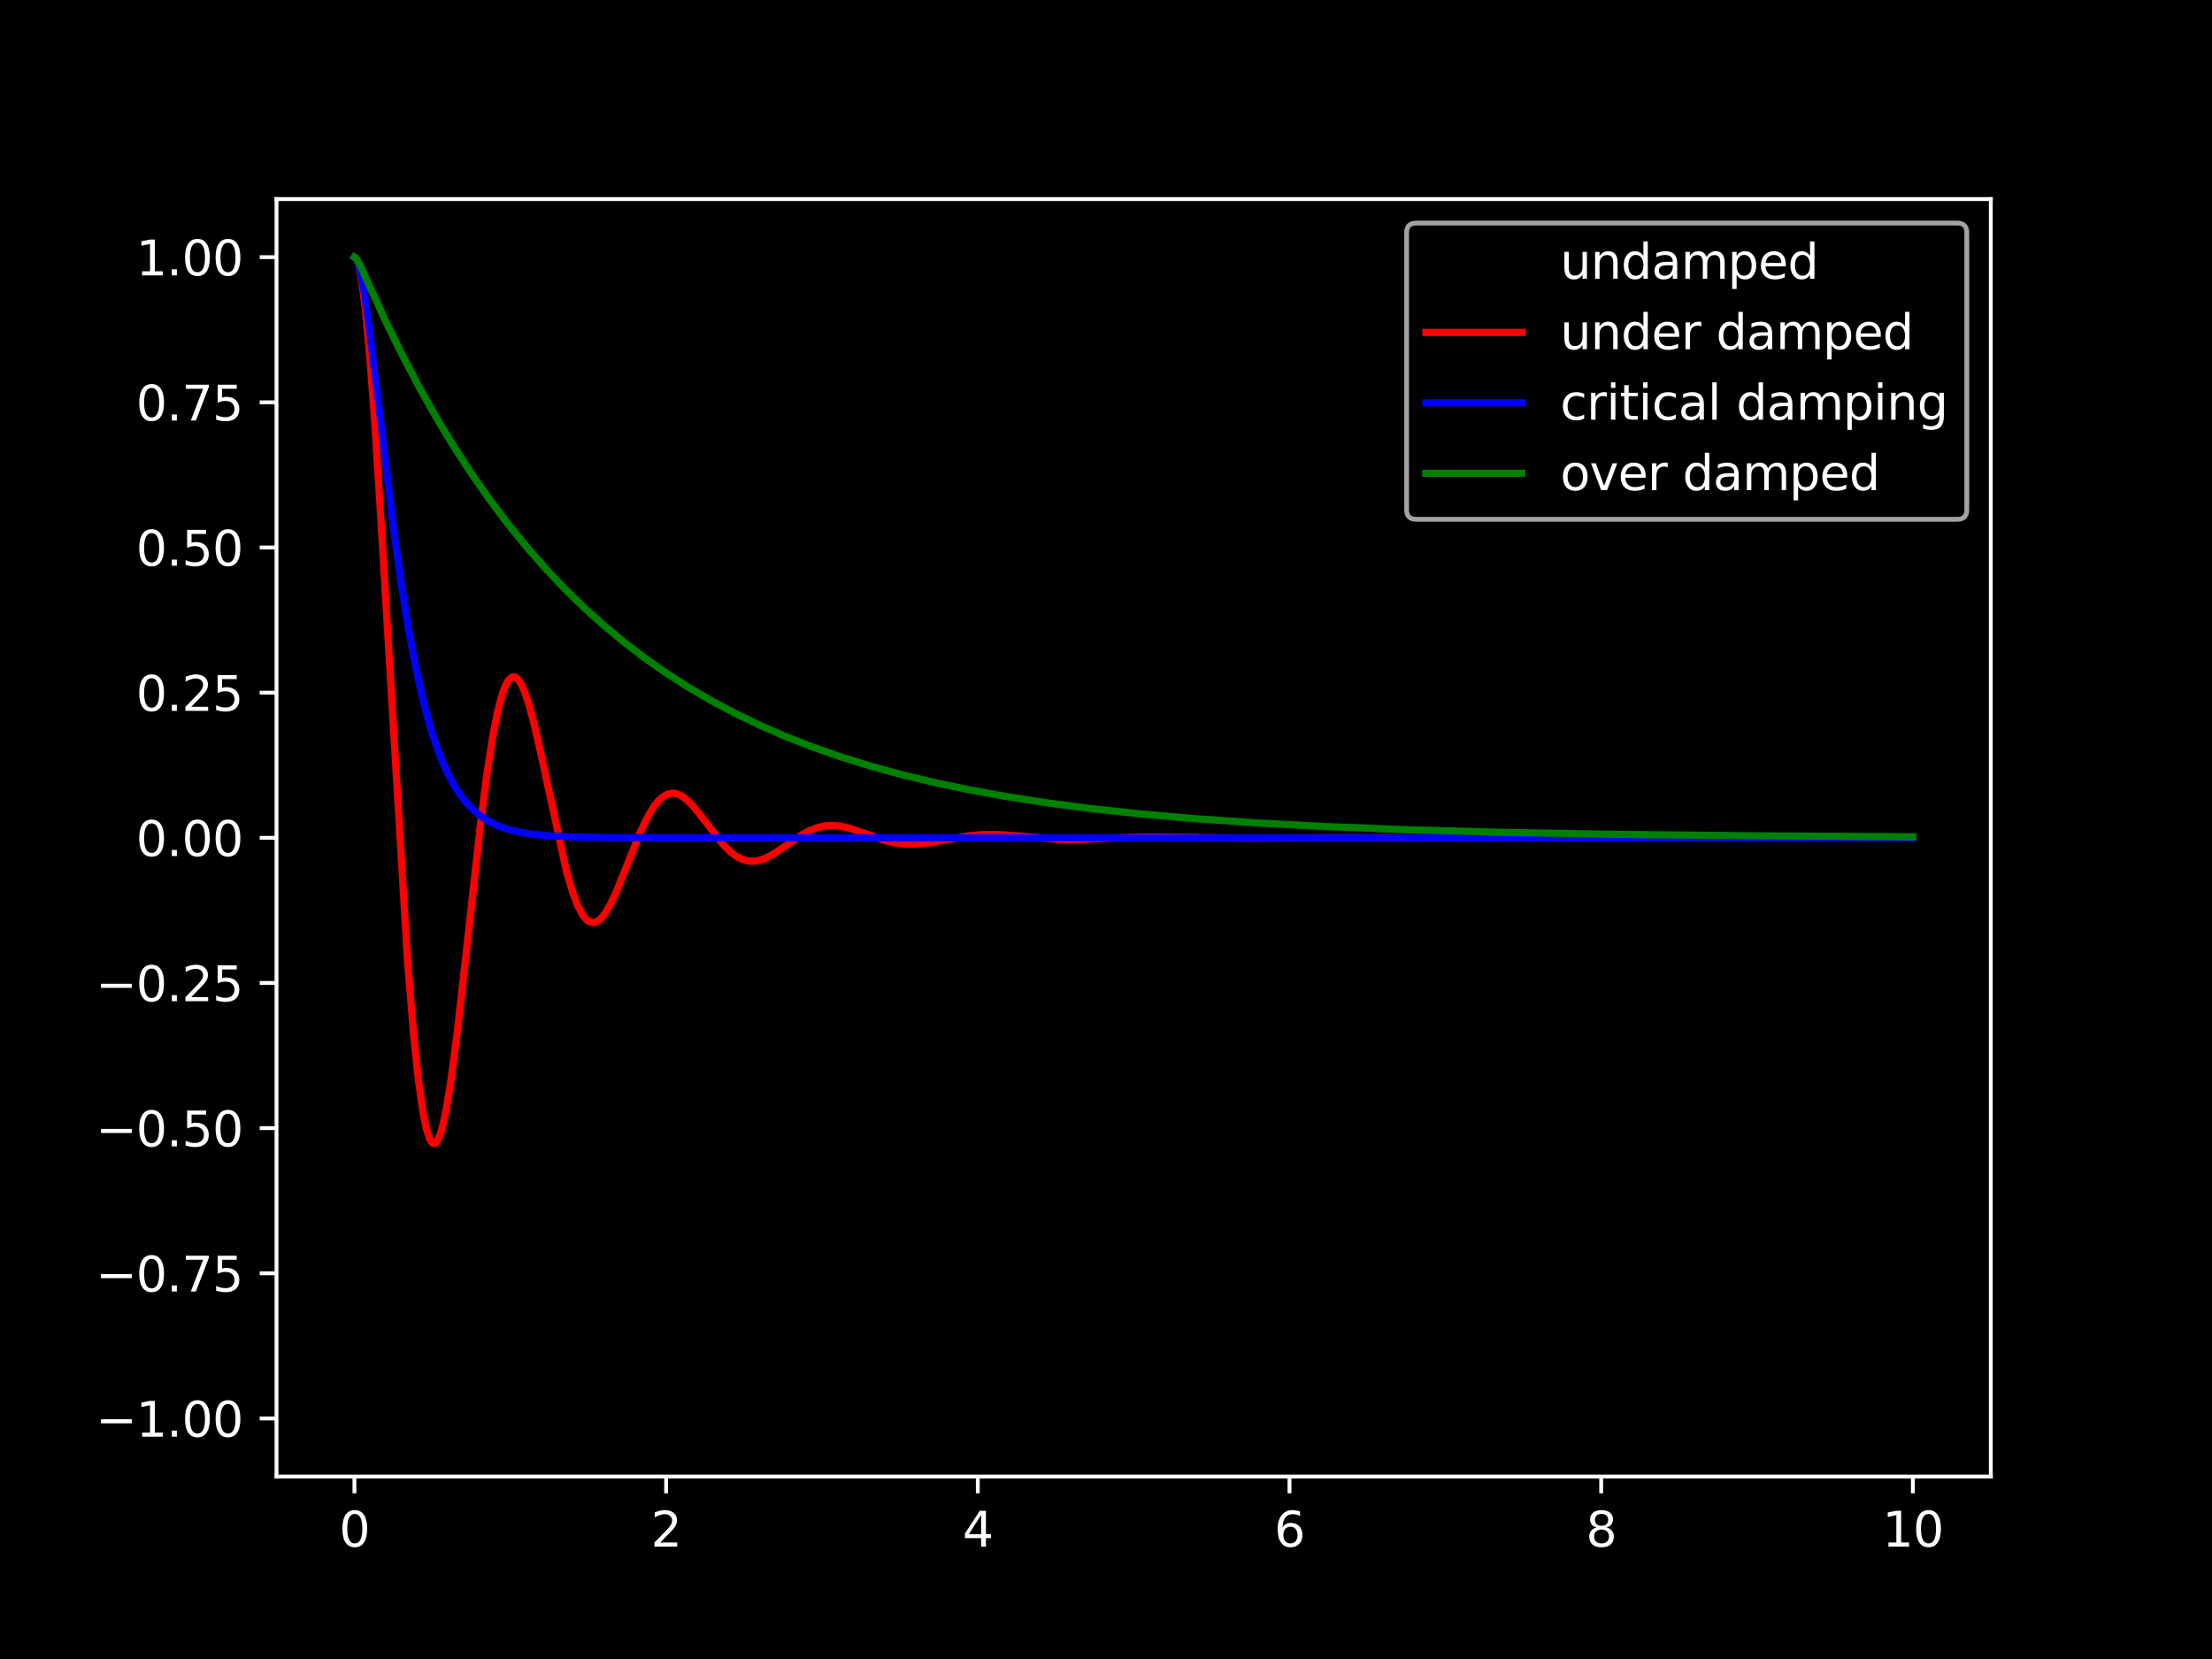 <?xml version="1.0" encoding="utf-8" standalone="no"?>
<!DOCTYPE svg PUBLIC "-//W3C//DTD SVG 1.1//EN"
  "http://www.w3.org/Graphics/SVG/1.1/DTD/svg11.dtd">
<svg xmlns:xlink="http://www.w3.org/1999/xlink" width="460.8pt" height="345.6pt" viewBox="0 0 460.8 345.6" xmlns="http://www.w3.org/2000/svg" version="1.1">
 <defs>
  <style type="text/css">*{stroke-linejoin: round; stroke-linecap: butt}</style>
 </defs>
 <g id="figure_1">
  <g id="patch_1">
   <path d="M 0 345.6 
L 460.8 345.6 
L 460.8 0 
L 0 0 
z
"/>
  </g>
  <g id="axes_1">
   <g id="patch_2">
    <path d="M 57.6 307.584 
L 414.72 307.584 
L 414.72 41.472 
L 57.6 41.472 
z
"/>
   </g>
   <g id="matplotlib.axis_1">
    <g id="xtick_1">
     <g id="line2d_1">
      <defs>
       <path id="m3acac4f595" d="M 0 0 
L 0 3.5 
" style="stroke: #ffffff; stroke-width: 0.8"/>
      </defs>
      <g>
       <use xlink:href="#m3acac4f595" x="73.833" y="307.584" style="fill: #ffffff; stroke: #ffffff; stroke-width: 0.8"/>
      </g>
     </g>
     <g id="text_1">
      <!-- 0 -->
      <g style="fill: #ffffff" transform="translate(70.651 322.182)scale(0.1 -0.1)">
       <defs>
        <path id="DejaVuSans-30" d="M 2034 4250 
Q 1547 4250 1301 3770 
Q 1056 3291 1056 2328 
Q 1056 1369 1301 889 
Q 1547 409 2034 409 
Q 2525 409 2770 889 
Q 3016 1369 3016 2328 
Q 3016 3291 2770 3770 
Q 2525 4250 2034 4250 
z
M 2034 4750 
Q 2819 4750 3233 4129 
Q 3647 3509 3647 2328 
Q 3647 1150 3233 529 
Q 2819 -91 2034 -91 
Q 1250 -91 836 529 
Q 422 1150 422 2328 
Q 422 3509 836 4129 
Q 1250 4750 2034 4750 
z
" transform="scale(0.016)"/>
       </defs>
       <use xlink:href="#DejaVuSans-30"/>
      </g>
     </g>
    </g>
    <g id="xtick_2">
     <g id="line2d_2">
      <g>
       <use xlink:href="#m3acac4f595" x="138.764" y="307.584" style="fill: #ffffff; stroke: #ffffff; stroke-width: 0.8"/>
      </g>
     </g>
     <g id="text_2">
      <!-- 2 -->
      <g style="fill: #ffffff" transform="translate(135.582 322.182)scale(0.1 -0.1)">
       <defs>
        <path id="DejaVuSans-32" d="M 1228 531 
L 3431 531 
L 3431 0 
L 469 0 
L 469 531 
Q 828 903 1448 1529 
Q 2069 2156 2228 2338 
Q 2531 2678 2651 2914 
Q 2772 3150 2772 3378 
Q 2772 3750 2511 3984 
Q 2250 4219 1831 4219 
Q 1534 4219 1204 4116 
Q 875 4013 500 3803 
L 500 4441 
Q 881 4594 1212 4672 
Q 1544 4750 1819 4750 
Q 2544 4750 2975 4387 
Q 3406 4025 3406 3419 
Q 3406 3131 3298 2873 
Q 3191 2616 2906 2266 
Q 2828 2175 2409 1742 
Q 1991 1309 1228 531 
z
" transform="scale(0.016)"/>
       </defs>
       <use xlink:href="#DejaVuSans-32"/>
      </g>
     </g>
    </g>
    <g id="xtick_3">
     <g id="line2d_3">
      <g>
       <use xlink:href="#m3acac4f595" x="203.695" y="307.584" style="fill: #ffffff; stroke: #ffffff; stroke-width: 0.8"/>
      </g>
     </g>
     <g id="text_3">
      <!-- 4 -->
      <g style="fill: #ffffff" transform="translate(200.513 322.182)scale(0.1 -0.1)">
       <defs>
        <path id="DejaVuSans-34" d="M 2419 4116 
L 825 1625 
L 2419 1625 
L 2419 4116 
z
M 2253 4666 
L 3047 4666 
L 3047 1625 
L 3713 1625 
L 3713 1100 
L 3047 1100 
L 3047 0 
L 2419 0 
L 2419 1100 
L 313 1100 
L 313 1709 
L 2253 4666 
z
" transform="scale(0.016)"/>
       </defs>
       <use xlink:href="#DejaVuSans-34"/>
      </g>
     </g>
    </g>
    <g id="xtick_4">
     <g id="line2d_4">
      <g>
       <use xlink:href="#m3acac4f595" x="268.625" y="307.584" style="fill: #ffffff; stroke: #ffffff; stroke-width: 0.8"/>
      </g>
     </g>
     <g id="text_4">
      <!-- 6 -->
      <g style="fill: #ffffff" transform="translate(265.444 322.182)scale(0.1 -0.1)">
       <defs>
        <path id="DejaVuSans-36" d="M 2113 2584 
Q 1688 2584 1439 2293 
Q 1191 2003 1191 1497 
Q 1191 994 1439 701 
Q 1688 409 2113 409 
Q 2538 409 2786 701 
Q 3034 994 3034 1497 
Q 3034 2003 2786 2293 
Q 2538 2584 2113 2584 
z
M 3366 4563 
L 3366 3988 
Q 3128 4100 2886 4159 
Q 2644 4219 2406 4219 
Q 1781 4219 1451 3797 
Q 1122 3375 1075 2522 
Q 1259 2794 1537 2939 
Q 1816 3084 2150 3084 
Q 2853 3084 3261 2657 
Q 3669 2231 3669 1497 
Q 3669 778 3244 343 
Q 2819 -91 2113 -91 
Q 1303 -91 875 529 
Q 447 1150 447 2328 
Q 447 3434 972 4092 
Q 1497 4750 2381 4750 
Q 2619 4750 2861 4703 
Q 3103 4656 3366 4563 
z
" transform="scale(0.016)"/>
       </defs>
       <use xlink:href="#DejaVuSans-36"/>
      </g>
     </g>
    </g>
    <g id="xtick_5">
     <g id="line2d_5">
      <g>
       <use xlink:href="#m3acac4f595" x="333.556" y="307.584" style="fill: #ffffff; stroke: #ffffff; stroke-width: 0.8"/>
      </g>
     </g>
     <g id="text_5">
      <!-- 8 -->
      <g style="fill: #ffffff" transform="translate(330.375 322.182)scale(0.1 -0.1)">
       <defs>
        <path id="DejaVuSans-38" d="M 2034 2216 
Q 1584 2216 1326 1975 
Q 1069 1734 1069 1313 
Q 1069 891 1326 650 
Q 1584 409 2034 409 
Q 2484 409 2743 651 
Q 3003 894 3003 1313 
Q 3003 1734 2745 1975 
Q 2488 2216 2034 2216 
z
M 1403 2484 
Q 997 2584 770 2862 
Q 544 3141 544 3541 
Q 544 4100 942 4425 
Q 1341 4750 2034 4750 
Q 2731 4750 3128 4425 
Q 3525 4100 3525 3541 
Q 3525 3141 3298 2862 
Q 3072 2584 2669 2484 
Q 3125 2378 3379 2068 
Q 3634 1759 3634 1313 
Q 3634 634 3220 271 
Q 2806 -91 2034 -91 
Q 1263 -91 848 271 
Q 434 634 434 1313 
Q 434 1759 690 2068 
Q 947 2378 1403 2484 
z
M 1172 3481 
Q 1172 3119 1398 2916 
Q 1625 2713 2034 2713 
Q 2441 2713 2670 2916 
Q 2900 3119 2900 3481 
Q 2900 3844 2670 4047 
Q 2441 4250 2034 4250 
Q 1625 4250 1398 4047 
Q 1172 3844 1172 3481 
z
" transform="scale(0.016)"/>
       </defs>
       <use xlink:href="#DejaVuSans-38"/>
      </g>
     </g>
    </g>
    <g id="xtick_6">
     <g id="line2d_6">
      <g>
       <use xlink:href="#m3acac4f595" x="398.487" y="307.584" style="fill: #ffffff; stroke: #ffffff; stroke-width: 0.8"/>
      </g>
     </g>
     <g id="text_6">
      <!-- 10 -->
      <g style="fill: #ffffff" transform="translate(392.125 322.182)scale(0.1 -0.1)">
       <defs>
        <path id="DejaVuSans-31" d="M 794 531 
L 1825 531 
L 1825 4091 
L 703 3866 
L 703 4441 
L 1819 4666 
L 2450 4666 
L 2450 531 
L 3481 531 
L 3481 0 
L 794 0 
L 794 531 
z
" transform="scale(0.016)"/>
       </defs>
       <use xlink:href="#DejaVuSans-31"/>
       <use xlink:href="#DejaVuSans-30" x="63.623"/>
      </g>
     </g>
    </g>
   </g>
   <g id="matplotlib.axis_2">
    <g id="ytick_1">
     <g id="line2d_7">
      <defs>
       <path id="m28e8fecd58" d="M 0 0 
L -3.5 0 
" style="stroke: #ffffff; stroke-width: 0.8"/>
      </defs>
      <g>
       <use xlink:href="#m28e8fecd58" x="57.6" y="295.489" style="fill: #ffffff; stroke: #ffffff; stroke-width: 0.8"/>
      </g>
     </g>
     <g id="text_7">
      <!-- −1.00 -->
      <g style="fill: #ffffff" transform="translate(19.955 299.288)scale(0.1 -0.1)">
       <defs>
        <path id="DejaVuSans-2212" d="M 678 2272 
L 4684 2272 
L 4684 1741 
L 678 1741 
L 678 2272 
z
" transform="scale(0.016)"/>
        <path id="DejaVuSans-2e" d="M 684 794 
L 1344 794 
L 1344 0 
L 684 0 
L 684 794 
z
" transform="scale(0.016)"/>
       </defs>
       <use xlink:href="#DejaVuSans-2212"/>
       <use xlink:href="#DejaVuSans-31" x="83.789"/>
       <use xlink:href="#DejaVuSans-2e" x="147.412"/>
       <use xlink:href="#DejaVuSans-30" x="179.199"/>
       <use xlink:href="#DejaVuSans-30" x="242.822"/>
      </g>
     </g>
    </g>
    <g id="ytick_2">
     <g id="line2d_8">
      <g>
       <use xlink:href="#m28e8fecd58" x="57.6" y="265.249" style="fill: #ffffff; stroke: #ffffff; stroke-width: 0.8"/>
      </g>
     </g>
     <g id="text_8">
      <!-- −0.75 -->
      <g style="fill: #ffffff" transform="translate(19.955 269.048)scale(0.1 -0.1)">
       <defs>
        <path id="DejaVuSans-37" d="M 525 4666 
L 3525 4666 
L 3525 4397 
L 1831 0 
L 1172 0 
L 2766 4134 
L 525 4134 
L 525 4666 
z
" transform="scale(0.016)"/>
        <path id="DejaVuSans-35" d="M 691 4666 
L 3169 4666 
L 3169 4134 
L 1269 4134 
L 1269 2991 
Q 1406 3038 1543 3061 
Q 1681 3084 1819 3084 
Q 2600 3084 3056 2656 
Q 3513 2228 3513 1497 
Q 3513 744 3044 326 
Q 2575 -91 1722 -91 
Q 1428 -91 1123 -41 
Q 819 9 494 109 
L 494 744 
Q 775 591 1075 516 
Q 1375 441 1709 441 
Q 2250 441 2565 725 
Q 2881 1009 2881 1497 
Q 2881 1984 2565 2268 
Q 2250 2553 1709 2553 
Q 1456 2553 1204 2497 
Q 953 2441 691 2322 
L 691 4666 
z
" transform="scale(0.016)"/>
       </defs>
       <use xlink:href="#DejaVuSans-2212"/>
       <use xlink:href="#DejaVuSans-30" x="83.789"/>
       <use xlink:href="#DejaVuSans-2e" x="147.412"/>
       <use xlink:href="#DejaVuSans-37" x="179.199"/>
       <use xlink:href="#DejaVuSans-35" x="242.822"/>
      </g>
     </g>
    </g>
    <g id="ytick_3">
     <g id="line2d_9">
      <g>
       <use xlink:href="#m28e8fecd58" x="57.6" y="235.008" style="fill: #ffffff; stroke: #ffffff; stroke-width: 0.8"/>
      </g>
     </g>
     <g id="text_9">
      <!-- −0.50 -->
      <g style="fill: #ffffff" transform="translate(19.955 238.808)scale(0.1 -0.1)">
       <use xlink:href="#DejaVuSans-2212"/>
       <use xlink:href="#DejaVuSans-30" x="83.789"/>
       <use xlink:href="#DejaVuSans-2e" x="147.412"/>
       <use xlink:href="#DejaVuSans-35" x="179.199"/>
       <use xlink:href="#DejaVuSans-30" x="242.822"/>
      </g>
     </g>
    </g>
    <g id="ytick_4">
     <g id="line2d_10">
      <g>
       <use xlink:href="#m28e8fecd58" x="57.6" y="204.768" style="fill: #ffffff; stroke: #ffffff; stroke-width: 0.8"/>
      </g>
     </g>
     <g id="text_10">
      <!-- −0.25 -->
      <g style="fill: #ffffff" transform="translate(19.955 208.568)scale(0.1 -0.1)">
       <use xlink:href="#DejaVuSans-2212"/>
       <use xlink:href="#DejaVuSans-30" x="83.789"/>
       <use xlink:href="#DejaVuSans-2e" x="147.412"/>
       <use xlink:href="#DejaVuSans-32" x="179.199"/>
       <use xlink:href="#DejaVuSans-35" x="242.822"/>
      </g>
     </g>
    </g>
    <g id="ytick_5">
     <g id="line2d_11">
      <g>
       <use xlink:href="#m28e8fecd58" x="57.6" y="174.528" style="fill: #ffffff; stroke: #ffffff; stroke-width: 0.8"/>
      </g>
     </g>
     <g id="text_11">
      <!-- 0.00 -->
      <g style="fill: #ffffff" transform="translate(28.334 178.328)scale(0.1 -0.1)">
       <use xlink:href="#DejaVuSans-30"/>
       <use xlink:href="#DejaVuSans-2e" x="63.623"/>
       <use xlink:href="#DejaVuSans-30" x="95.41"/>
       <use xlink:href="#DejaVuSans-30" x="159.033"/>
      </g>
     </g>
    </g>
    <g id="ytick_6">
     <g id="line2d_12">
      <g>
       <use xlink:href="#m28e8fecd58" x="57.6" y="144.288" style="fill: #ffffff; stroke: #ffffff; stroke-width: 0.8"/>
      </g>
     </g>
     <g id="text_12">
      <!-- 0.25 -->
      <g style="fill: #ffffff" transform="translate(28.334 148.087)scale(0.1 -0.1)">
       <use xlink:href="#DejaVuSans-30"/>
       <use xlink:href="#DejaVuSans-2e" x="63.623"/>
       <use xlink:href="#DejaVuSans-32" x="95.41"/>
       <use xlink:href="#DejaVuSans-35" x="159.033"/>
      </g>
     </g>
    </g>
    <g id="ytick_7">
     <g id="line2d_13">
      <g>
       <use xlink:href="#m28e8fecd58" x="57.6" y="114.048" style="fill: #ffffff; stroke: #ffffff; stroke-width: 0.8"/>
      </g>
     </g>
     <g id="text_13">
      <!-- 0.50 -->
      <g style="fill: #ffffff" transform="translate(28.334 117.847)scale(0.1 -0.1)">
       <use xlink:href="#DejaVuSans-30"/>
       <use xlink:href="#DejaVuSans-2e" x="63.623"/>
       <use xlink:href="#DejaVuSans-35" x="95.41"/>
       <use xlink:href="#DejaVuSans-30" x="159.033"/>
      </g>
     </g>
    </g>
    <g id="ytick_8">
     <g id="line2d_14">
      <g>
       <use xlink:href="#m28e8fecd58" x="57.6" y="83.808" style="fill: #ffffff; stroke: #ffffff; stroke-width: 0.8"/>
      </g>
     </g>
     <g id="text_14">
      <!-- 0.75 -->
      <g style="fill: #ffffff" transform="translate(28.334 87.607)scale(0.1 -0.1)">
       <use xlink:href="#DejaVuSans-30"/>
       <use xlink:href="#DejaVuSans-2e" x="63.623"/>
       <use xlink:href="#DejaVuSans-37" x="95.41"/>
       <use xlink:href="#DejaVuSans-35" x="159.033"/>
      </g>
     </g>
    </g>
    <g id="ytick_9">
     <g id="line2d_15">
      <g>
       <use xlink:href="#m28e8fecd58" x="57.6" y="53.568" style="fill: #ffffff; stroke: #ffffff; stroke-width: 0.8"/>
      </g>
     </g>
     <g id="text_15">
      <!-- 1.00 -->
      <g style="fill: #ffffff" transform="translate(28.334 57.367)scale(0.1 -0.1)">
       <use xlink:href="#DejaVuSans-31"/>
       <use xlink:href="#DejaVuSans-2e" x="63.623"/>
       <use xlink:href="#DejaVuSans-30" x="95.41"/>
       <use xlink:href="#DejaVuSans-30" x="159.033"/>
      </g>
     </g>
    </g>
   </g>
   <g id="line2d_16">
    <path d="M 73.833 53.568 
L 74.158 53.807 
L 74.483 54.524 
L 74.808 55.715 
L 75.458 59.5 
L 76.108 65.103 
L 76.758 72.435 
L 77.732 86.415 
L 78.707 103.522 
L 80.007 130.134 
L 82.282 182.321 
L 84.557 233.021 
L 85.857 257.536 
L 86.832 272.566 
L 87.807 284.115 
L 88.457 289.674 
L 89.107 293.413 
L 89.432 294.58 
L 89.757 295.273 
L 90.082 295.488 
L 90.407 295.225 
L 90.732 294.485 
L 91.057 293.27 
L 91.707 289.438 
L 92.357 283.791 
L 93.007 276.417 
L 93.981 262.381 
L 94.956 245.226 
L 96.256 218.568 
L 98.856 158.787 
L 100.806 115.703 
L 102.106 91.244 
L 103.081 76.269 
L 104.056 64.781 
L 104.706 59.267 
L 105.356 55.575 
L 105.681 54.431 
L 106.006 53.762 
L 106.331 53.57 
L 106.656 53.857 
L 106.981 54.622 
L 107.306 55.86 
L 107.956 59.738 
L 108.606 65.429 
L 109.255 72.845 
L 110.23 86.938 
L 111.205 104.139 
L 112.505 130.843 
L 115.105 190.647 
L 117.055 233.686 
L 118.355 258.088 
L 119.33 273.009 
L 120.305 284.435 
L 120.955 289.904 
L 121.605 293.551 
L 121.93 294.671 
L 122.255 295.316 
L 122.58 295.483 
L 122.905 295.172 
L 123.23 294.384 
L 123.555 293.122 
L 124.205 289.199 
L 124.855 283.463 
L 125.504 276.005 
L 126.479 261.856 
L 127.779 238.272 
L 129.404 203.348 
L 133.629 108.537 
L 134.929 85.379 
L 135.904 71.627 
L 136.879 61.527 
L 137.529 57.006 
L 138.179 54.342 
L 138.504 53.721 
L 138.829 53.578 
L 139.154 53.912 
L 139.479 54.724 
L 139.804 56.01 
L 140.454 59.98 
L 141.103 65.76 
L 141.753 73.259 
L 142.728 87.464 
L 144.028 111.108 
L 145.653 146.078 
L 149.878 240.838 
L 151.178 263.934 
L 152.153 277.629 
L 153.128 287.664 
L 153.778 292.14 
L 154.428 294.757 
L 154.753 295.354 
L 155.078 295.474 
L 155.403 295.115 
L 155.728 294.279 
L 156.053 292.97 
L 156.703 288.954 
L 157.352 283.13 
L 158.002 275.589 
L 158.977 261.328 
L 160.277 237.624 
L 161.902 202.609 
L 166.127 107.901 
L 167.427 84.867 
L 168.402 71.229 
L 169.377 61.258 
L 170.027 56.829 
L 170.677 54.259 
L 171.002 53.685 
L 171.327 53.59 
L 171.652 53.972 
L 171.977 54.831 
L 172.627 57.965 
L 173.276 62.94 
L 173.926 69.679 
L 174.901 82.853 
L 175.876 99.281 
L 177.176 125.225 
L 179.126 169.395 
L 181.726 228.305 
L 183.026 253.583 
L 184.001 269.352 
L 184.976 281.755 
L 185.626 287.931 
L 186.276 292.315 
L 186.926 294.838 
L 187.251 295.388 
L 187.576 295.459 
L 187.901 295.053 
L 188.226 294.17 
L 188.875 290.99 
L 189.525 285.969 
L 190.175 279.188 
L 191.15 265.955 
L 192.125 249.478 
L 193.425 223.484 
L 195.375 179.282 
L 197.975 120.411 
L 199.275 95.186 
L 200.25 79.468 
L 201.225 67.126 
L 201.875 60.993 
L 202.525 56.655 
L 203.175 54.18 
L 203.5 53.654 
L 203.825 53.606 
L 204.15 54.037 
L 204.474 54.943 
L 205.124 58.17 
L 205.774 63.236 
L 206.424 70.06 
L 207.399 83.351 
L 208.374 99.878 
L 209.674 125.921 
L 211.624 170.155 
L 214.224 228.985 
L 215.524 254.158 
L 216.499 269.823 
L 217.474 282.105 
L 218.124 288.194 
L 218.774 292.486 
L 219.424 294.914 
L 219.749 295.416 
L 220.074 295.44 
L 220.398 294.986 
L 220.723 294.055 
L 221.373 290.782 
L 222.023 285.671 
L 222.673 278.804 
L 223.648 265.455 
L 224.623 248.879 
L 225.923 222.787 
L 228.198 170.915 
L 230.473 119.732 
L 231.773 94.613 
L 232.748 79 
L 233.723 66.778 
L 234.373 60.733 
L 235.023 56.487 
L 235.673 54.106 
L 235.998 53.628 
L 236.322 53.628 
L 236.647 54.106 
L 236.972 55.06 
L 237.622 58.38 
L 238.272 63.536 
L 238.922 70.446 
L 239.897 83.853 
L 240.872 100.478 
L 242.172 126.618 
L 244.447 178.522 
L 246.722 229.663 
L 248.022 254.729 
L 248.997 270.29 
L 249.972 282.451 
L 250.622 288.452 
L 251.272 292.652 
L 251.922 294.986 
L 252.246 295.44 
L 252.571 295.416 
L 252.896 294.914 
L 253.221 293.936 
L 253.871 290.569 
L 254.521 285.369 
L 255.171 278.417 
L 256.146 264.952 
L 257.121 248.277 
L 258.421 222.089 
L 260.696 170.155 
L 262.971 119.055 
L 264.271 94.043 
L 265.246 78.535 
L 266.221 66.434 
L 266.871 60.478 
L 267.521 56.323 
L 268.17 54.037 
L 268.495 53.606 
L 268.82 53.654 
L 269.145 54.18 
L 269.47 55.182 
L 270.12 58.595 
L 270.77 63.841 
L 271.42 70.835 
L 272.395 84.358 
L 273.37 101.081 
L 274.67 127.318 
L 276.945 179.282 
L 279.22 230.339 
L 280.52 255.297 
L 281.495 270.752 
L 282.47 282.793 
L 283.12 288.705 
L 283.769 292.814 
L 284.419 295.053 
L 284.744 295.459 
L 285.069 295.388 
L 285.394 294.838 
L 285.719 293.812 
L 286.369 290.352 
L 287.019 285.062 
L 287.669 278.025 
L 288.644 264.445 
L 289.619 247.673 
L 290.919 221.388 
L 293.194 169.395 
L 295.469 118.38 
L 296.769 93.477 
L 297.744 78.074 
L 298.719 66.095 
L 299.369 60.226 
L 300.018 56.164 
L 300.343 54.831 
L 300.668 53.972 
L 300.993 53.59 
L 301.318 53.685 
L 301.643 54.259 
L 301.968 55.308 
L 302.618 58.815 
L 303.268 64.15 
L 303.918 71.229 
L 304.893 84.867 
L 305.868 101.687 
L 307.168 128.019 
L 309.443 180.042 
L 311.718 231.013 
L 313.018 255.861 
L 313.993 271.212 
L 314.968 283.13 
L 315.617 288.954 
L 316.267 292.97 
L 316.592 294.279 
L 316.917 295.115 
L 317.242 295.474 
L 317.567 295.354 
L 317.892 294.757 
L 318.217 293.684 
L 318.867 290.131 
L 319.517 284.751 
L 320.167 277.629 
L 321.142 263.934 
L 322.117 247.066 
L 323.417 220.686 
L 325.692 168.635 
L 327.967 117.707 
L 329.267 92.914 
L 330.242 77.617 
L 331.217 65.76 
L 331.866 59.98 
L 332.516 56.01 
L 332.841 54.724 
L 333.166 53.912 
L 333.491 53.578 
L 333.816 53.721 
L 334.141 54.342 
L 334.466 55.439 
L 335.116 59.038 
L 335.766 64.463 
L 336.416 71.627 
L 337.391 85.379 
L 338.366 102.296 
L 339.666 128.722 
L 341.941 180.802 
L 344.216 231.685 
L 345.516 256.423 
L 346.491 271.667 
L 347.465 283.463 
L 348.115 289.198 
L 348.765 293.122 
L 349.09 294.384 
L 349.415 295.172 
L 349.74 295.483 
L 350.065 295.316 
L 350.39 294.671 
L 350.715 293.551 
L 351.365 289.904 
L 352.015 284.435 
L 352.665 277.229 
L 353.64 263.42 
L 354.615 246.455 
L 355.915 219.982 
L 358.19 167.875 
L 360.465 117.037 
L 361.765 92.354 
L 362.74 77.164 
L 363.714 65.429 
L 364.364 59.738 
L 365.014 55.86 
L 365.339 54.622 
L 365.664 53.857 
L 365.989 53.57 
L 366.314 53.762 
L 366.639 54.431 
L 366.964 55.574 
L 367.614 59.267 
L 368.264 64.781 
L 368.914 72.029 
L 369.889 85.895 
L 370.864 102.907 
L 372.164 129.427 
L 374.439 181.561 
L 376.714 232.354 
L 378.014 256.981 
L 378.989 272.118 
L 379.963 283.791 
L 380.613 289.438 
L 381.263 293.27 
L 381.588 294.485 
L 381.913 295.225 
L 382.238 295.488 
L 382.563 295.273 
L 382.888 294.58 
L 383.213 293.413 
L 383.863 289.674 
L 384.513 284.115 
L 385.163 276.825 
L 386.138 262.902 
L 387.113 245.842 
L 388.413 219.276 
L 390.688 167.115 
L 392.963 116.369 
L 394.263 91.797 
L 395.237 76.714 
L 396.212 65.103 
L 396.862 59.5 
L 397.512 55.715 
L 397.837 54.524 
L 398.162 53.807 
L 398.487 53.568 
L 398.487 53.568 
" clip-path="url(#pa69d1e5438)" style="fill: none; stroke: #000000; stroke-width: 0.25; stroke-linecap: square"/>
   </g>
   <g id="line2d_17">
    <path d="M 73.833 53.568 
L 74.158 53.805 
L 74.483 54.508 
L 74.808 55.662 
L 75.458 59.259 
L 76.108 64.457 
L 77.083 74.901 
L 78.057 87.993 
L 79.357 108.456 
L 84.882 200.083 
L 86.182 215.806 
L 87.157 225.01 
L 88.132 231.82 
L 88.782 234.996 
L 89.432 237.084 
L 89.757 237.727 
L 90.082 238.107 
L 90.407 238.228 
L 90.732 238.099 
L 91.057 237.724 
L 91.707 236.27 
L 92.357 233.936 
L 93.007 230.801 
L 93.981 224.79 
L 95.281 214.841 
L 97.231 197.434 
L 100.156 171.065 
L 101.456 161.025 
L 102.756 152.754 
L 103.731 147.915 
L 104.706 144.338 
L 105.356 142.671 
L 106.006 141.577 
L 106.656 141.044 
L 106.981 140.983 
L 107.306 141.054 
L 107.956 141.578 
L 108.606 142.585 
L 109.255 144.035 
L 110.23 146.943 
L 111.205 150.582 
L 112.505 156.265 
L 118.03 181.664 
L 119.33 186.014 
L 120.305 188.558 
L 121.28 190.437 
L 121.93 191.312 
L 122.58 191.886 
L 123.23 192.163 
L 123.88 192.155 
L 124.53 191.876 
L 125.179 191.344 
L 126.154 190.115 
L 127.129 188.442 
L 128.429 185.678 
L 130.379 180.847 
L 133.304 173.538 
L 134.929 170.135 
L 136.229 167.986 
L 137.204 166.763 
L 138.179 165.895 
L 139.154 165.385 
L 140.129 165.225 
L 141.103 165.395 
L 142.078 165.864 
L 143.053 166.596 
L 144.353 167.902 
L 145.978 169.903 
L 150.853 176.177 
L 152.153 177.451 
L 153.453 178.427 
L 154.753 179.077 
L 155.728 179.344 
L 156.703 179.427 
L 158.002 179.271 
L 159.302 178.845 
L 160.927 178.014 
L 162.877 176.733 
L 167.102 173.845 
L 168.727 172.986 
L 170.352 172.371 
L 171.977 172.027 
L 173.601 171.955 
L 175.226 172.128 
L 177.176 172.596 
L 179.776 173.491 
L 184.326 175.085 
L 186.601 175.612 
L 188.55 175.846 
L 190.5 175.875 
L 192.775 175.684 
L 195.7 175.2 
L 201.875 174.099 
L 204.799 173.847 
L 207.724 173.836 
L 211.299 174.08 
L 220.723 174.869 
L 224.623 174.886 
L 229.823 174.661 
L 237.297 174.349 
L 242.822 174.366 
L 259.721 174.61 
L 278.245 174.499 
L 297.094 174.534 
L 323.092 174.536 
L 398.487 174.528 
L 398.487 174.528 
" clip-path="url(#pa69d1e5438)" style="fill: none; stroke: #ff0000; stroke-width: 1.5; stroke-linecap: square"/>
   </g>
   <g id="line2d_18">
    <path d="M 73.833 53.568 
L 74.158 53.797 
L 74.483 54.448 
L 75.133 56.811 
L 75.783 60.292 
L 76.758 66.977 
L 78.382 80.228 
L 81.957 109.947 
L 83.582 121.608 
L 85.207 131.678 
L 86.832 140.167 
L 88.132 145.898 
L 89.432 150.779 
L 90.732 154.906 
L 92.032 158.372 
L 93.331 161.266 
L 94.631 163.673 
L 95.931 165.665 
L 97.231 167.308 
L 98.531 168.658 
L 100.156 170.009 
L 101.781 171.058 
L 103.731 172.009 
L 105.681 172.705 
L 107.956 173.282 
L 110.88 173.768 
L 114.455 174.115 
L 119.33 174.35 
L 127.454 174.485 
L 148.253 174.527 
L 398.487 174.528 
L 398.487 174.528 
" clip-path="url(#pa69d1e5438)" style="fill: none; stroke: #0000ff; stroke-width: 1.5; stroke-linecap: square"/>
   </g>
   <g id="line2d_19">
    <path d="M 73.833 53.568 
L 74.158 53.764 
L 74.808 54.821 
L 76.433 58.386 
L 80.332 66.904 
L 83.907 74.169 
L 87.482 80.944 
L 91.057 87.261 
L 94.631 93.152 
L 98.206 98.645 
L 102.106 104.216 
L 106.006 109.377 
L 109.905 114.16 
L 113.805 118.592 
L 117.705 122.698 
L 121.605 126.503 
L 125.829 130.31 
L 130.054 133.816 
L 134.279 137.043 
L 138.829 140.234 
L 143.378 143.152 
L 148.253 146.005 
L 153.128 148.598 
L 158.327 151.104 
L 163.527 153.368 
L 169.052 155.535 
L 174.901 157.587 
L 181.076 159.514 
L 187.576 161.306 
L 194.4 162.957 
L 201.875 164.53 
L 209.674 165.944 
L 218.124 167.251 
L 227.548 168.476 
L 237.622 169.558 
L 248.997 170.549 
L 261.671 171.422 
L 275.97 172.18 
L 292.544 172.83 
L 312.368 173.376 
L 336.741 173.813 
L 368.264 174.142 
L 398.487 174.314 
L 398.487 174.314 
" clip-path="url(#pa69d1e5438)" style="fill: none; stroke: #008000; stroke-width: 1.5; stroke-linecap: square"/>
   </g>
   <g id="patch_3">
    <path d="M 57.6 307.584 
L 57.6 41.472 
" style="fill: none; stroke: #ffffff; stroke-width: 0.8; stroke-linejoin: miter; stroke-linecap: square"/>
   </g>
   <g id="patch_4">
    <path d="M 414.72 307.584 
L 414.72 41.472 
" style="fill: none; stroke: #ffffff; stroke-width: 0.8; stroke-linejoin: miter; stroke-linecap: square"/>
   </g>
   <g id="patch_5">
    <path d="M 57.6 307.584 
L 414.72 307.584 
" style="fill: none; stroke: #ffffff; stroke-width: 0.8; stroke-linejoin: miter; stroke-linecap: square"/>
   </g>
   <g id="patch_6">
    <path d="M 57.6 41.472 
L 414.72 41.472 
" style="fill: none; stroke: #ffffff; stroke-width: 0.8; stroke-linejoin: miter; stroke-linecap: square"/>
   </g>
   <g id="legend_1">
    <g id="patch_7">
     <path d="M 295.022 108.184 
L 407.72 108.184 
Q 409.72 108.184 409.72 106.184 
L 409.72 48.472 
Q 409.72 46.472 407.72 46.472 
L 295.022 46.472 
Q 293.022 46.472 293.022 48.472 
L 293.022 106.184 
Q 293.022 108.184 295.022 108.184 
z
" style="opacity: 0.8; stroke: #cccccc; stroke-linejoin: miter"/>
    </g>
    <g id="line2d_20">
     <path d="M 297.022 54.57 
L 307.022 54.57 
L 317.022 54.57 
" style="fill: none; stroke: #000000; stroke-width: 0.25; stroke-linecap: square"/>
    </g>
    <g id="text_16">
     <!-- undamped -->
     <g style="fill: #ffffff" transform="translate(325.022 58.07)scale(0.1 -0.1)">
      <defs>
       <path id="DejaVuSans-75" d="M 544 1381 
L 544 3500 
L 1119 3500 
L 1119 1403 
Q 1119 906 1312 657 
Q 1506 409 1894 409 
Q 2359 409 2629 706 
Q 2900 1003 2900 1516 
L 2900 3500 
L 3475 3500 
L 3475 0 
L 2900 0 
L 2900 538 
Q 2691 219 2414 64 
Q 2138 -91 1772 -91 
Q 1169 -91 856 284 
Q 544 659 544 1381 
z
M 1991 3584 
L 1991 3584 
z
" transform="scale(0.016)"/>
       <path id="DejaVuSans-6e" d="M 3513 2113 
L 3513 0 
L 2938 0 
L 2938 2094 
Q 2938 2591 2744 2837 
Q 2550 3084 2163 3084 
Q 1697 3084 1428 2787 
Q 1159 2491 1159 1978 
L 1159 0 
L 581 0 
L 581 3500 
L 1159 3500 
L 1159 2956 
Q 1366 3272 1645 3428 
Q 1925 3584 2291 3584 
Q 2894 3584 3203 3211 
Q 3513 2838 3513 2113 
z
" transform="scale(0.016)"/>
       <path id="DejaVuSans-64" d="M 2906 2969 
L 2906 4863 
L 3481 4863 
L 3481 0 
L 2906 0 
L 2906 525 
Q 2725 213 2448 61 
Q 2172 -91 1784 -91 
Q 1150 -91 751 415 
Q 353 922 353 1747 
Q 353 2572 751 3078 
Q 1150 3584 1784 3584 
Q 2172 3584 2448 3432 
Q 2725 3281 2906 2969 
z
M 947 1747 
Q 947 1113 1208 752 
Q 1469 391 1925 391 
Q 2381 391 2643 752 
Q 2906 1113 2906 1747 
Q 2906 2381 2643 2742 
Q 2381 3103 1925 3103 
Q 1469 3103 1208 2742 
Q 947 2381 947 1747 
z
" transform="scale(0.016)"/>
       <path id="DejaVuSans-61" d="M 2194 1759 
Q 1497 1759 1228 1600 
Q 959 1441 959 1056 
Q 959 750 1161 570 
Q 1363 391 1709 391 
Q 2188 391 2477 730 
Q 2766 1069 2766 1631 
L 2766 1759 
L 2194 1759 
z
M 3341 1997 
L 3341 0 
L 2766 0 
L 2766 531 
Q 2569 213 2275 61 
Q 1981 -91 1556 -91 
Q 1019 -91 701 211 
Q 384 513 384 1019 
Q 384 1609 779 1909 
Q 1175 2209 1959 2209 
L 2766 2209 
L 2766 2266 
Q 2766 2663 2505 2880 
Q 2244 3097 1772 3097 
Q 1472 3097 1187 3025 
Q 903 2953 641 2809 
L 641 3341 
Q 956 3463 1253 3523 
Q 1550 3584 1831 3584 
Q 2591 3584 2966 3190 
Q 3341 2797 3341 1997 
z
" transform="scale(0.016)"/>
       <path id="DejaVuSans-6d" d="M 3328 2828 
Q 3544 3216 3844 3400 
Q 4144 3584 4550 3584 
Q 5097 3584 5394 3201 
Q 5691 2819 5691 2113 
L 5691 0 
L 5113 0 
L 5113 2094 
Q 5113 2597 4934 2840 
Q 4756 3084 4391 3084 
Q 3944 3084 3684 2787 
Q 3425 2491 3425 1978 
L 3425 0 
L 2847 0 
L 2847 2094 
Q 2847 2600 2669 2842 
Q 2491 3084 2119 3084 
Q 1678 3084 1418 2786 
Q 1159 2488 1159 1978 
L 1159 0 
L 581 0 
L 581 3500 
L 1159 3500 
L 1159 2956 
Q 1356 3278 1631 3431 
Q 1906 3584 2284 3584 
Q 2666 3584 2933 3390 
Q 3200 3197 3328 2828 
z
" transform="scale(0.016)"/>
       <path id="DejaVuSans-70" d="M 1159 525 
L 1159 -1331 
L 581 -1331 
L 581 3500 
L 1159 3500 
L 1159 2969 
Q 1341 3281 1617 3432 
Q 1894 3584 2278 3584 
Q 2916 3584 3314 3078 
Q 3713 2572 3713 1747 
Q 3713 922 3314 415 
Q 2916 -91 2278 -91 
Q 1894 -91 1617 61 
Q 1341 213 1159 525 
z
M 3116 1747 
Q 3116 2381 2855 2742 
Q 2594 3103 2138 3103 
Q 1681 3103 1420 2742 
Q 1159 2381 1159 1747 
Q 1159 1113 1420 752 
Q 1681 391 2138 391 
Q 2594 391 2855 752 
Q 3116 1113 3116 1747 
z
" transform="scale(0.016)"/>
       <path id="DejaVuSans-65" d="M 3597 1894 
L 3597 1613 
L 953 1613 
Q 991 1019 1311 708 
Q 1631 397 2203 397 
Q 2534 397 2845 478 
Q 3156 559 3463 722 
L 3463 178 
Q 3153 47 2828 -22 
Q 2503 -91 2169 -91 
Q 1331 -91 842 396 
Q 353 884 353 1716 
Q 353 2575 817 3079 
Q 1281 3584 2069 3584 
Q 2775 3584 3186 3129 
Q 3597 2675 3597 1894 
z
M 3022 2063 
Q 3016 2534 2758 2815 
Q 2500 3097 2075 3097 
Q 1594 3097 1305 2825 
Q 1016 2553 972 2059 
L 3022 2063 
z
" transform="scale(0.016)"/>
      </defs>
      <use xlink:href="#DejaVuSans-75"/>
      <use xlink:href="#DejaVuSans-6e" x="63.379"/>
      <use xlink:href="#DejaVuSans-64" x="126.758"/>
      <use xlink:href="#DejaVuSans-61" x="190.234"/>
      <use xlink:href="#DejaVuSans-6d" x="251.514"/>
      <use xlink:href="#DejaVuSans-70" x="348.926"/>
      <use xlink:href="#DejaVuSans-65" x="412.402"/>
      <use xlink:href="#DejaVuSans-64" x="473.926"/>
     </g>
    </g>
    <g id="line2d_21">
     <path d="M 297.022 69.249 
L 307.022 69.249 
L 317.022 69.249 
" style="fill: none; stroke: #ff0000; stroke-width: 1.5; stroke-linecap: square"/>
    </g>
    <g id="text_17">
     <!-- under damped -->
     <g style="fill: #ffffff" transform="translate(325.022 72.749)scale(0.1 -0.1)">
      <defs>
       <path id="DejaVuSans-72" d="M 2631 2963 
Q 2534 3019 2420 3045 
Q 2306 3072 2169 3072 
Q 1681 3072 1420 2755 
Q 1159 2438 1159 1844 
L 1159 0 
L 581 0 
L 581 3500 
L 1159 3500 
L 1159 2956 
Q 1341 3275 1631 3429 
Q 1922 3584 2338 3584 
Q 2397 3584 2469 3576 
Q 2541 3569 2628 3553 
L 2631 2963 
z
" transform="scale(0.016)"/>
       <path id="DejaVuSans-20" transform="scale(0.016)"/>
      </defs>
      <use xlink:href="#DejaVuSans-75"/>
      <use xlink:href="#DejaVuSans-6e" x="63.379"/>
      <use xlink:href="#DejaVuSans-64" x="126.758"/>
      <use xlink:href="#DejaVuSans-65" x="190.234"/>
      <use xlink:href="#DejaVuSans-72" x="251.758"/>
      <use xlink:href="#DejaVuSans-20" x="292.871"/>
      <use xlink:href="#DejaVuSans-64" x="324.658"/>
      <use xlink:href="#DejaVuSans-61" x="388.135"/>
      <use xlink:href="#DejaVuSans-6d" x="449.414"/>
      <use xlink:href="#DejaVuSans-70" x="546.826"/>
      <use xlink:href="#DejaVuSans-65" x="610.303"/>
      <use xlink:href="#DejaVuSans-64" x="671.826"/>
     </g>
    </g>
    <g id="line2d_22">
     <path d="M 297.022 83.927 
L 307.022 83.927 
L 317.022 83.927 
" style="fill: none; stroke: #0000ff; stroke-width: 1.5; stroke-linecap: square"/>
    </g>
    <g id="text_18">
     <!-- critical damping -->
     <g style="fill: #ffffff" transform="translate(325.022 87.427)scale(0.1 -0.1)">
      <defs>
       <path id="DejaVuSans-63" d="M 3122 3366 
L 3122 2828 
Q 2878 2963 2633 3030 
Q 2388 3097 2138 3097 
Q 1578 3097 1268 2742 
Q 959 2388 959 1747 
Q 959 1106 1268 751 
Q 1578 397 2138 397 
Q 2388 397 2633 464 
Q 2878 531 3122 666 
L 3122 134 
Q 2881 22 2623 -34 
Q 2366 -91 2075 -91 
Q 1284 -91 818 406 
Q 353 903 353 1747 
Q 353 2603 823 3093 
Q 1294 3584 2113 3584 
Q 2378 3584 2631 3529 
Q 2884 3475 3122 3366 
z
" transform="scale(0.016)"/>
       <path id="DejaVuSans-69" d="M 603 3500 
L 1178 3500 
L 1178 0 
L 603 0 
L 603 3500 
z
M 603 4863 
L 1178 4863 
L 1178 4134 
L 603 4134 
L 603 4863 
z
" transform="scale(0.016)"/>
       <path id="DejaVuSans-74" d="M 1172 4494 
L 1172 3500 
L 2356 3500 
L 2356 3053 
L 1172 3053 
L 1172 1153 
Q 1172 725 1289 603 
Q 1406 481 1766 481 
L 2356 481 
L 2356 0 
L 1766 0 
Q 1100 0 847 248 
Q 594 497 594 1153 
L 594 3053 
L 172 3053 
L 172 3500 
L 594 3500 
L 594 4494 
L 1172 4494 
z
" transform="scale(0.016)"/>
       <path id="DejaVuSans-6c" d="M 603 4863 
L 1178 4863 
L 1178 0 
L 603 0 
L 603 4863 
z
" transform="scale(0.016)"/>
       <path id="DejaVuSans-67" d="M 2906 1791 
Q 2906 2416 2648 2759 
Q 2391 3103 1925 3103 
Q 1463 3103 1205 2759 
Q 947 2416 947 1791 
Q 947 1169 1205 825 
Q 1463 481 1925 481 
Q 2391 481 2648 825 
Q 2906 1169 2906 1791 
z
M 3481 434 
Q 3481 -459 3084 -895 
Q 2688 -1331 1869 -1331 
Q 1566 -1331 1297 -1286 
Q 1028 -1241 775 -1147 
L 775 -588 
Q 1028 -725 1275 -790 
Q 1522 -856 1778 -856 
Q 2344 -856 2625 -561 
Q 2906 -266 2906 331 
L 2906 616 
Q 2728 306 2450 153 
Q 2172 0 1784 0 
Q 1141 0 747 490 
Q 353 981 353 1791 
Q 353 2603 747 3093 
Q 1141 3584 1784 3584 
Q 2172 3584 2450 3431 
Q 2728 3278 2906 2969 
L 2906 3500 
L 3481 3500 
L 3481 434 
z
" transform="scale(0.016)"/>
      </defs>
      <use xlink:href="#DejaVuSans-63"/>
      <use xlink:href="#DejaVuSans-72" x="54.98"/>
      <use xlink:href="#DejaVuSans-69" x="96.094"/>
      <use xlink:href="#DejaVuSans-74" x="123.877"/>
      <use xlink:href="#DejaVuSans-69" x="163.086"/>
      <use xlink:href="#DejaVuSans-63" x="190.869"/>
      <use xlink:href="#DejaVuSans-61" x="245.85"/>
      <use xlink:href="#DejaVuSans-6c" x="307.129"/>
      <use xlink:href="#DejaVuSans-20" x="334.912"/>
      <use xlink:href="#DejaVuSans-64" x="366.699"/>
      <use xlink:href="#DejaVuSans-61" x="430.176"/>
      <use xlink:href="#DejaVuSans-6d" x="491.455"/>
      <use xlink:href="#DejaVuSans-70" x="588.867"/>
      <use xlink:href="#DejaVuSans-69" x="652.344"/>
      <use xlink:href="#DejaVuSans-6e" x="680.127"/>
      <use xlink:href="#DejaVuSans-67" x="743.506"/>
     </g>
    </g>
    <g id="line2d_23">
     <path d="M 297.022 98.605 
L 307.022 98.605 
L 317.022 98.605 
" style="fill: none; stroke: #008000; stroke-width: 1.5; stroke-linecap: square"/>
    </g>
    <g id="text_19">
     <!-- over damped -->
     <g style="fill: #ffffff" transform="translate(325.022 102.105)scale(0.1 -0.1)">
      <defs>
       <path id="DejaVuSans-6f" d="M 1959 3097 
Q 1497 3097 1228 2736 
Q 959 2375 959 1747 
Q 959 1119 1226 758 
Q 1494 397 1959 397 
Q 2419 397 2687 759 
Q 2956 1122 2956 1747 
Q 2956 2369 2687 2733 
Q 2419 3097 1959 3097 
z
M 1959 3584 
Q 2709 3584 3137 3096 
Q 3566 2609 3566 1747 
Q 3566 888 3137 398 
Q 2709 -91 1959 -91 
Q 1206 -91 779 398 
Q 353 888 353 1747 
Q 353 2609 779 3096 
Q 1206 3584 1959 3584 
z
" transform="scale(0.016)"/>
       <path id="DejaVuSans-76" d="M 191 3500 
L 800 3500 
L 1894 563 
L 2988 3500 
L 3597 3500 
L 2284 0 
L 1503 0 
L 191 3500 
z
" transform="scale(0.016)"/>
      </defs>
      <use xlink:href="#DejaVuSans-6f"/>
      <use xlink:href="#DejaVuSans-76" x="61.182"/>
      <use xlink:href="#DejaVuSans-65" x="120.361"/>
      <use xlink:href="#DejaVuSans-72" x="181.885"/>
      <use xlink:href="#DejaVuSans-20" x="222.998"/>
      <use xlink:href="#DejaVuSans-64" x="254.785"/>
      <use xlink:href="#DejaVuSans-61" x="318.262"/>
      <use xlink:href="#DejaVuSans-6d" x="379.541"/>
      <use xlink:href="#DejaVuSans-70" x="476.953"/>
      <use xlink:href="#DejaVuSans-65" x="540.43"/>
      <use xlink:href="#DejaVuSans-64" x="601.953"/>
     </g>
    </g>
   </g>
  </g>
 </g>
 <defs>
  <clipPath id="pa69d1e5438">
   <rect x="57.6" y="41.472" width="357.12" height="266.112"/>
  </clipPath>
 </defs>
</svg>
